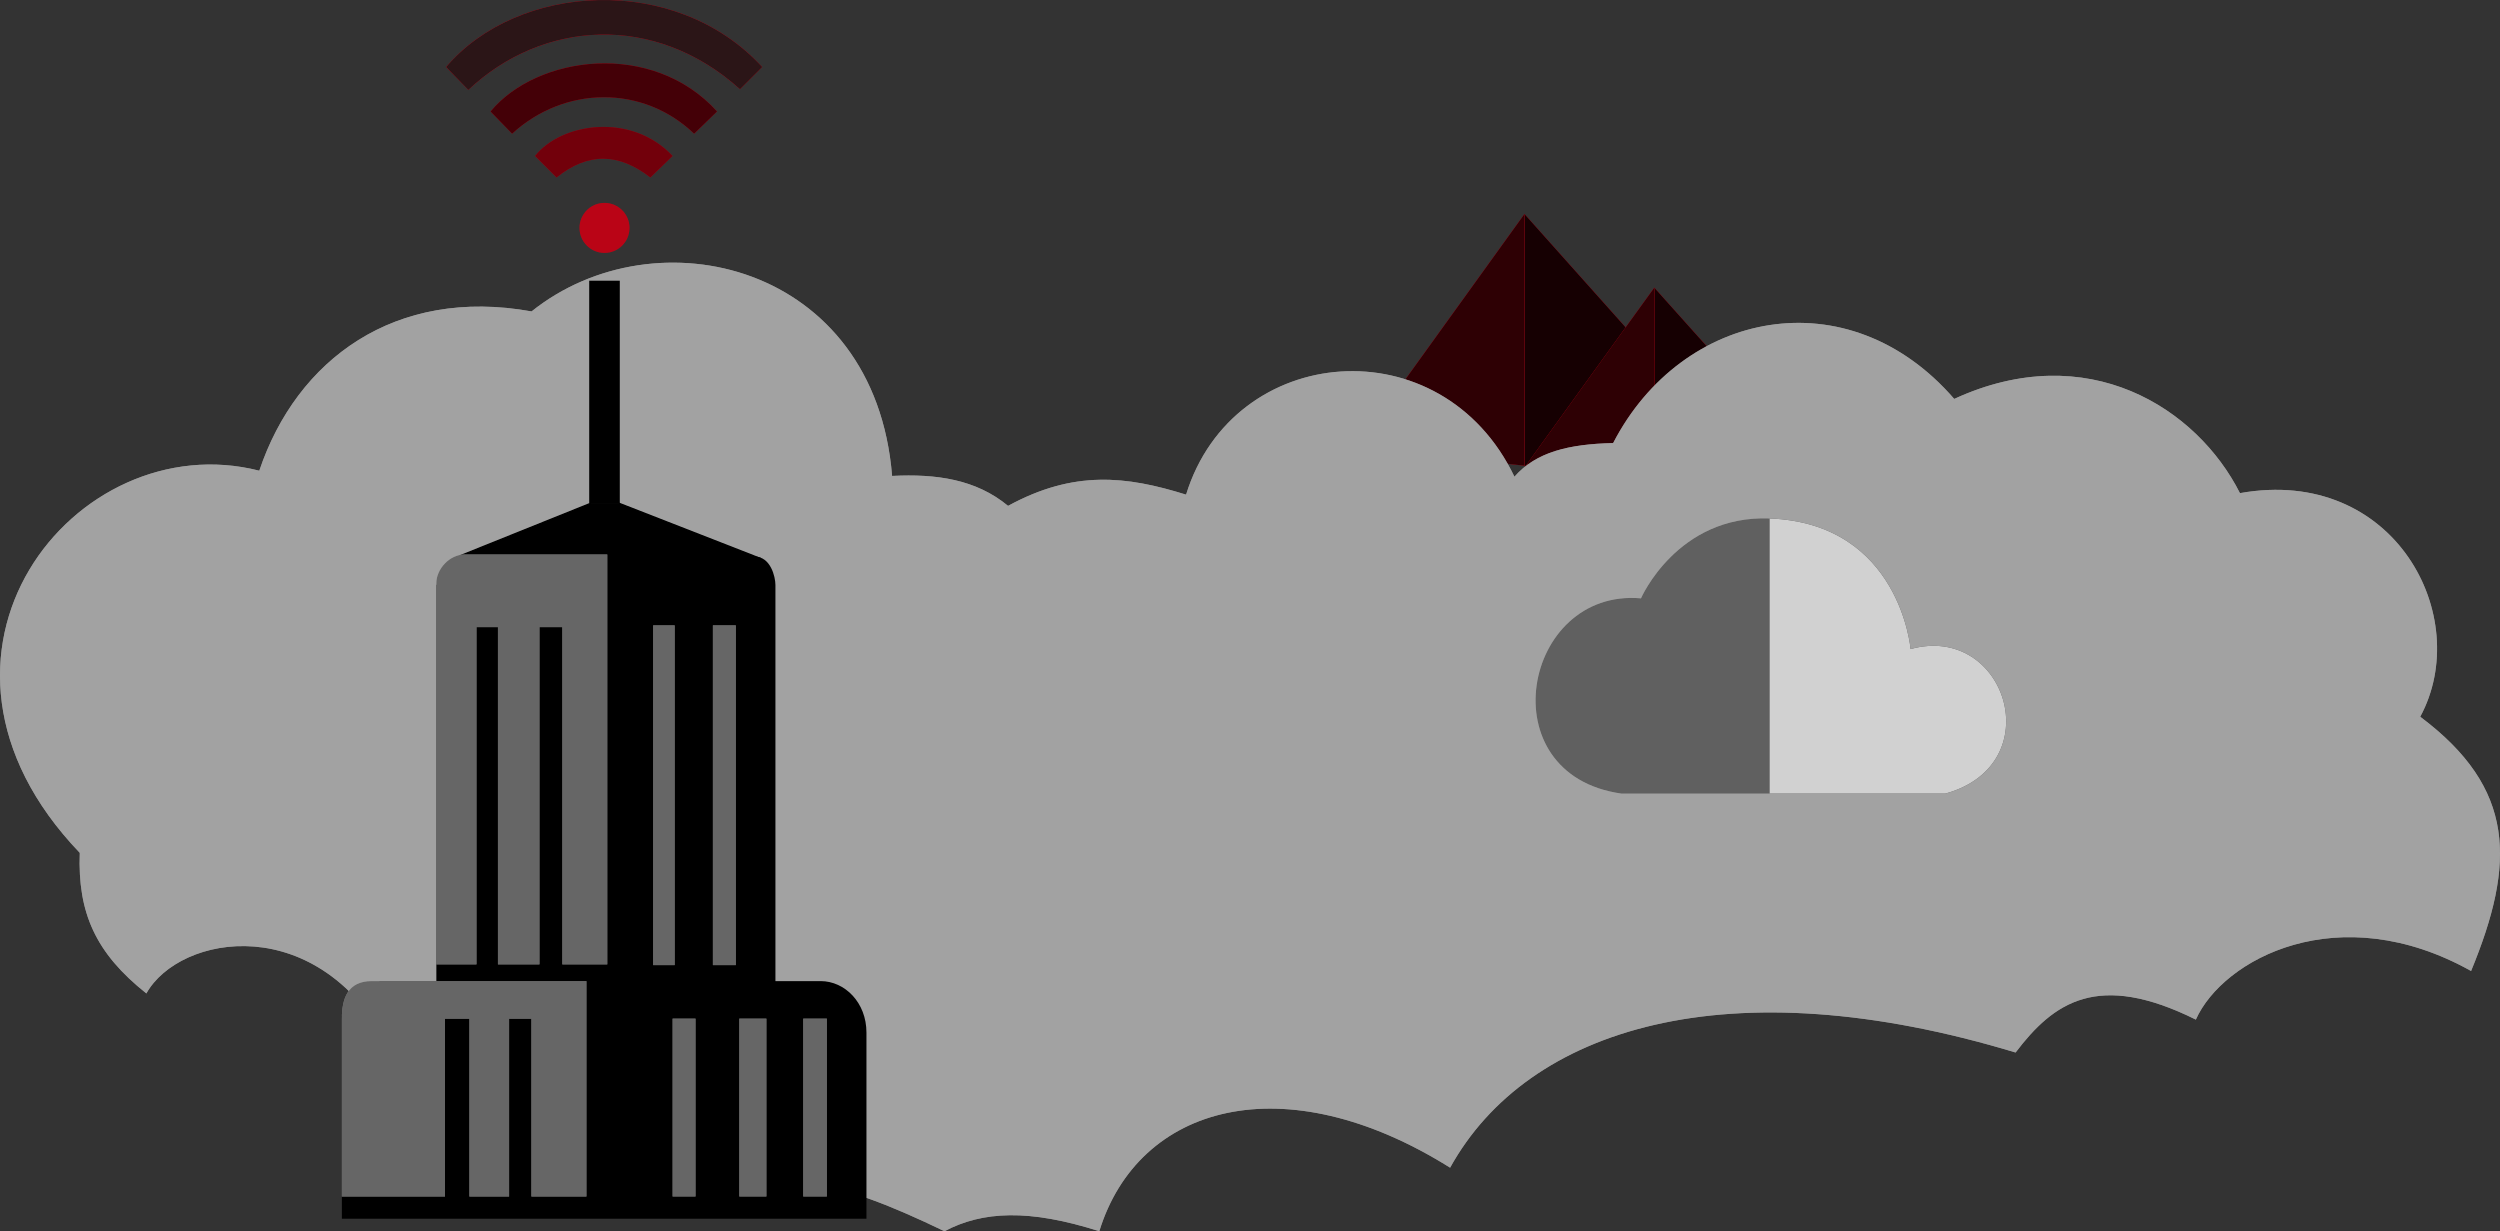 <svg width="1799" height="886" viewBox="0 0 1799 886" fill="none" xmlns="http://www.w3.org/2000/svg">
<rect x="0" y="0" width="1799" height="886" fill="#333333" stroke="none"/>
<path d="M1276 354.5L1097 154V335.108L1276 354.5Z" fill="#E40016"/>
<path d="M1276 354.5L1097 154V335.108L1276 354.5Z" fill="black" fill-opacity="0.9"/>
<path d="M1097 154L976 322L1097 335.108V154Z" fill="#E40016"/>
<path d="M1097 154L976 322L1097 335.108V154Z" fill="black" fill-opacity="0.8"/>
<path d="M1339 373L1190.43 207V356.945L1339 373Z" fill="#E40016"/>
<path d="M1339 373L1190.43 207V356.945L1339 373Z" fill="black" fill-opacity="0.9"/>
<path d="M1190.43 207L1090 346.092L1190.43 356.945V207Z" fill="#E40016"/>
<path d="M1190.43 207L1090 346.092L1190.43 356.945V207Z" fill="black" fill-opacity="0.8"/>
<path d="M57.406 613.704C55.814 656.758 68.732 685.817 105.333 714.877C129.016 672.364 229.642 653.794 281.878 755.775C371.228 734.249 447.659 751.47 506.843 866.089C556.923 838.109 602.674 848.872 679.621 886C707.095 871.474 740.466 869.859 791.061 886C819.154 794.812 924.009 765.461 1043.5 840.262C1099.48 739.093 1244.27 694.966 1450.42 757.389C1477.84 721.233 1509.62 698.73 1580.13 733.711C1599.64 690.043 1682.94 645.457 1778.19 698.73C1810.23 621.029 1810.5 567.428 1741.59 515.764C1780.36 444.195 1723.31 334.954 1611.87 354.862C1580.99 293.619 1502.09 242.933 1406.26 287.057C1329.85 198.806 1210.36 223.022 1160.82 318.807C1128.65 319.616 1105.4 325.268 1089.79 343.026C1037.58 233.785 887.408 246.162 853.498 355.941C810.438 342.488 772.761 338.183 725.395 364.013C702.298 344.89 673.723 340.874 641.966 342.488C629.587 189.657 471.88 152.526 382.508 224.095C284.548 206.34 213.499 258.539 186.586 338.718C54.2 304.819 -79.292 471.102 57.406 613.704Z" fill="white"/>
<path d="M57.406 613.704C55.814 656.758 68.732 685.817 105.333 714.877C129.016 672.364 229.642 653.794 281.878 755.775C371.228 734.249 447.659 751.47 506.843 866.089C556.923 838.109 602.674 848.872 679.621 886C707.095 871.474 740.466 869.859 791.061 886C819.154 794.812 924.009 765.461 1043.5 840.262C1099.48 739.093 1244.27 694.966 1450.42 757.389C1477.84 721.233 1509.62 698.73 1580.13 733.711C1599.64 690.043 1682.94 645.457 1778.19 698.73C1810.23 621.029 1810.5 567.428 1741.59 515.764C1780.36 444.195 1723.31 334.954 1611.87 354.862C1580.99 293.619 1502.09 242.933 1406.26 287.057C1329.85 198.806 1210.36 223.022 1160.82 318.807C1128.65 319.616 1105.4 325.268 1089.79 343.026C1037.58 233.785 887.408 246.162 853.498 355.941C810.438 342.488 772.761 338.183 725.395 364.013C702.298 344.89 673.723 340.874 641.966 342.488C629.587 189.657 471.88 152.526 382.508 224.095C284.548 206.34 213.499 258.539 186.586 338.718C54.2 304.819 -79.292 471.102 57.406 613.704Z" fill="#181818" fill-opacity="0.4"/>
<path d="M1374.85 467.076C1374.85 467.076 1367.29 376.608 1273.35 373.076V571.076H1399.85C1475.86 550.077 1443.36 448.077 1374.85 467.076Z" fill="#181818"/>
<path d="M1374.85 467.076C1374.85 467.076 1367.29 376.608 1273.35 373.076V571.076H1399.85C1475.86 550.077 1443.36 448.077 1374.85 467.076Z" fill="white" fill-opacity="0.8"/>
<path d="M1273.35 373.076C1206.86 370.576 1180.85 430.576 1180.85 430.576C1095.86 423.077 1070.37 557.577 1166.85 571.076H1273.35V373.076Z" fill="#CCCCCC"/>
<path d="M1273.35 373.076C1206.86 370.576 1180.85 430.576 1180.85 430.576C1095.86 423.077 1070.37 557.577 1166.85 571.076H1273.35V373.076Z" fill="#181818" fill-opacity="0.6"/>
<path d="M368.5 96.227L353 80.227C386.5 39.728 469.5 28.729 516 80.227L499.5 96.227C462.5 60.728 406 61.728 368.5 96.227Z" fill="#E40016"/>
<path d="M368.5 96.227L353 80.227C386.5 39.728 469.5 28.729 516 80.227L499.5 96.227C462.5 60.728 406 61.728 368.5 96.227Z" fill="black" fill-opacity="0.7"/>
<path d="M321 48.228L337 64.728C390 14.729 471 8.729 532.5 64.228L548.5 48.228C486 -19.771 372.5 -12.271 321 48.228Z" fill="#E40016"/>
<path d="M321 48.228L337 64.728C390 14.729 471 8.729 532.5 64.228L548.5 48.228C486 -19.771 372.5 -12.271 321 48.228Z" fill="#181818" fill-opacity="0.9"/>
<circle cx="435" cy="164" r="18" fill="#E40016"/>
<circle cx="435" cy="164" r="18" fill="#181818" fill-opacity="0.2"/>
<path d="M385 112.226L400.5 127.726C423.5 109.228 445.5 110.228 468 127.726L484 112.226C454.5 80.728 404 88.23 385 112.226Z" fill="#E40016"/>
<path d="M385 112.226L400.5 127.726C423.5 109.228 445.5 110.228 468 127.726L484 112.226C454.5 80.728 404 88.23 385 112.226Z" fill="black" fill-opacity="0.5"/>
<path d="M338 399L543 400.5C554.5 400.5 558 415 558 421V706H590.5C608 706 623.5 721.5 623.5 743V877H246V731C253.821 723.587 259.313 715.125 273.5 706H314V421L338 399Z" fill="black"/>
<path d="M547.5 402L331 400L425.5 362H445L547.5 402Z" fill="black" stroke="black"/>
<path d="M485.5 450H470V694.5H485.5V450Z" fill="#CCCCCC"/>
<path d="M485.5 450H470V694.5H485.5V450Z" fill="black" fill-opacity="0.5"/>
<path d="M529.5 450H513V694.5H529.5V450Z" fill="#CCCCCC"/>
<path d="M529.5 450H513V694.5H529.5V450Z" fill="black" fill-opacity="0.5"/>
<rect x="424" y="202" width="22" height="160" fill="black"/>
<path d="M437 694V399H334.417C323.462 399 314 409.554 314 419.605V694H342.883V451.266H358.32V694H388.198V451.266H404.632V694H437Z" fill="#CCCCCC"/>
<path d="M437 694V399H334.417C323.462 399 314 409.554 314 419.605V694H342.883V451.266H358.32V694H388.198V451.266H404.632V694H437Z" fill="black" fill-opacity="0.5"/>
<path d="M500.5 733H484V861H500.5V733Z" fill="#CCCCCC"/>
<path d="M500.5 733H484V861H500.5V733Z" fill="black" fill-opacity="0.5"/>
<path d="M551.5 733H532V861H551.5V733Z" fill="#CCCCCC"/>
<path d="M551.5 733H532V861H551.5V733Z" fill="black" fill-opacity="0.5"/>
<path d="M595 733H578V861H595V733Z" fill="#CCCCCC"/>
<path d="M595 733H578V861H595V733Z" fill="black" fill-opacity="0.5"/>
<path d="M422 861V706H267.561C250.004 706 246.001 718.837 246 733.101V861H320.211V733.101H337.761V861H366.342V733.101H382.387V861H422Z" fill="#CCCCCC"/>
<path d="M422 861V706H267.561C250.004 706 246.001 718.837 246 733.101V861H320.211V733.101H337.761V861H366.342V733.101H382.387V861H422Z" fill="black" fill-opacity="0.5"/>
</svg>
